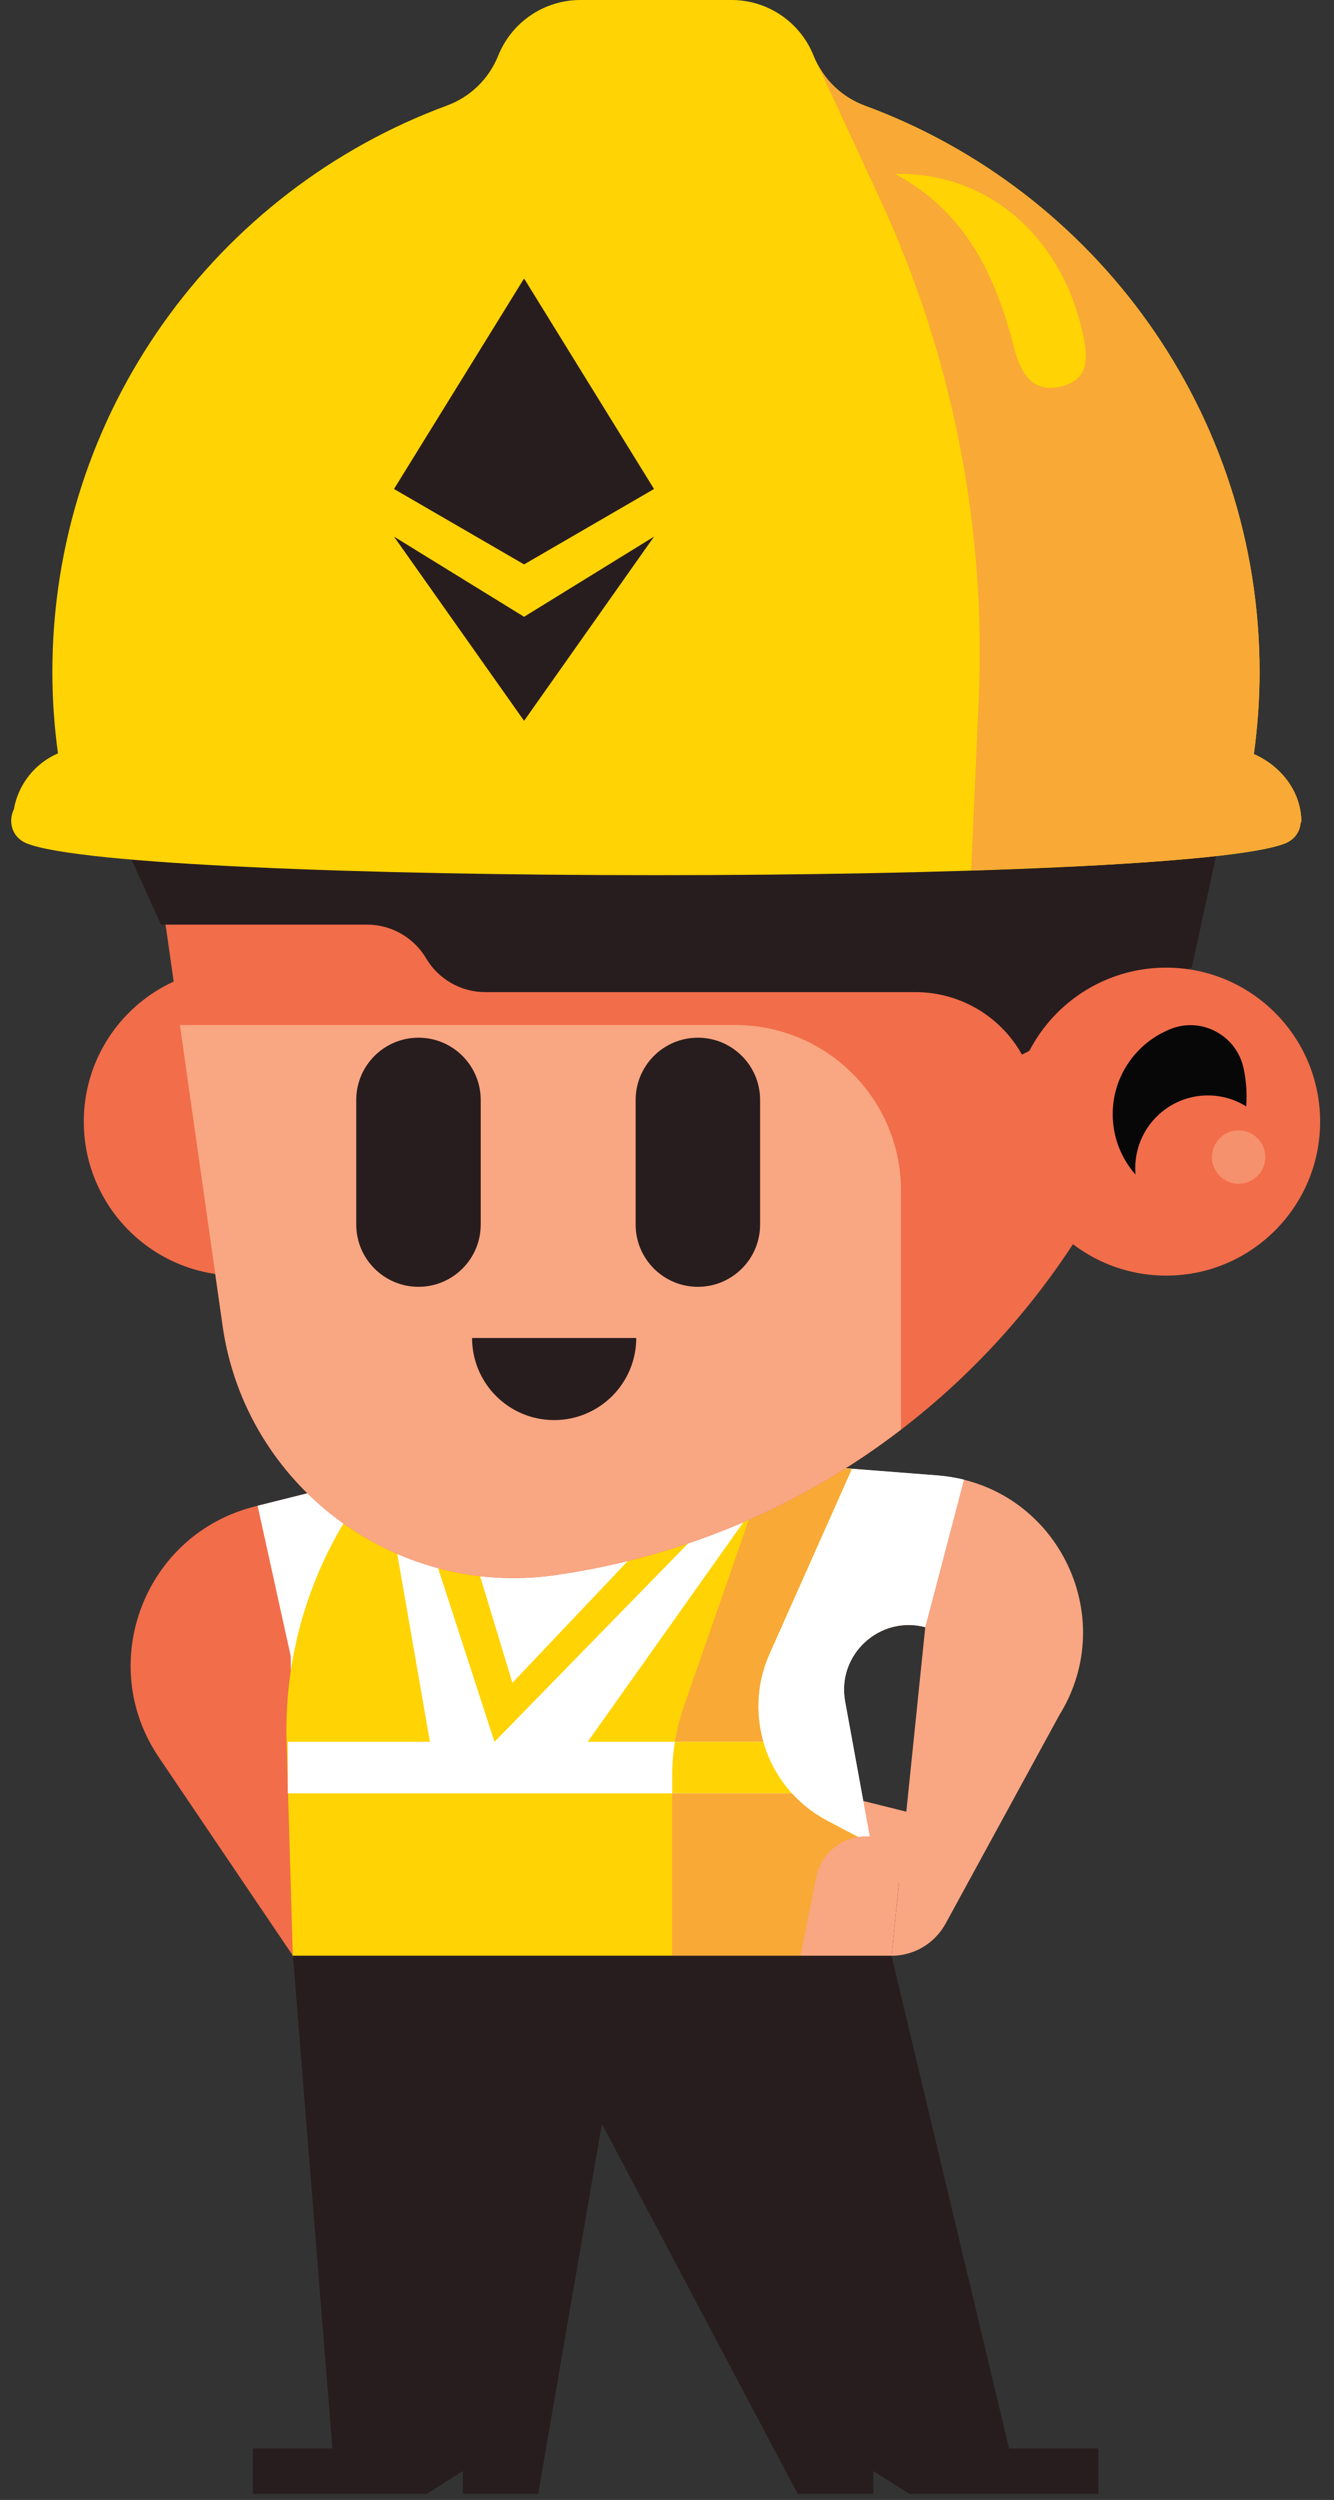 <svg enable-background="new 0 0 1095.3 2052.1" viewBox="0 0 1095.3 2052.1" xmlns="http://www.w3.org/2000/svg"><rect x="0" y="0" width="1095.3" height="2052.1" fill="#333333" stroke="none"/><path d="m748.8 1551-65.1-30v-48.9l65.1 16.2z" fill="#f9a682"/><path d="m365.2 1197.7-155.9 38.9c-90.6 22.6-131.2 128.5-78.9 205.9l110.1 162.9z" fill="#f26d4a"/><path d="m769.9 1211.2-175-13.6h-229.7l366.9 407.8c18.4 0 35.3-10.1 44.2-26.2l93.3-171c51.2-82.3-3.1-189.5-99.7-197zm-37.9 394.2-38.1-208.7c-7-38.3 28.2-70.9 65.8-61z" fill="#f9a682"/><path d="m759.7 1335.7 31.8-121.1c-6.9-1.7-14.2-2.9-21.6-3.5l-175-13.6h-229.7l-153.7 38.5 27.2 123.5 1.9 245.8h491.4l-38.1-208.7c-7-38.2 28.2-70.8 65.8-60.9z" fill="#fff"/><path d="m715.2 1513.5-35.8-18.8c-49.5-26-70.3-86-47.6-137.1l67.6-151.8-104.6-8.1-174.1 183.7-55.6-183.7-60 15-21.5 35.2c-33.4 54.7-50.2 118-48.3 182.1l5.1 175.5h491.6z" fill="#ffd304"/><path d="m679.4 1494.7c-49.5-26-70.3-86-47.6-137.1l66.9-150.2c.3-.8-.2-1.7-1-1.7l-65.5-5.1c-.6 0-1.1.3-1.3.8l-69.1 198.4c-6.6 18.9-10 38.8-10 58.9v146.8h178.6c.8 0 1.4-.7 1.2-1.5l-16.4-89.9c-.1-.4-.3-.7-.6-.9z" fill="#f9a936"/><path d="m732 1605.4h-74.7l12.9-64.6c3.9-19.4 20.9-33.4 40.8-33.4h31z" fill="#f9a682"/><path d="m482.5 1429.8 139.9-197.2-28 4.2-188.4 193-62.7-193-28.1-24.2 37.8 217.2h-116.7v42.3h414v-42.3z" fill="#fff"/><path d="m650.2 1472.1c-11.1-12.2-19-26.7-23.5-42.3h-72.5c-1.6 9.5-2.3 19.2-2.3 28.8v13.4h98.3z" fill="#ffd304"/><path d="m828.5 2009.8-96.5-404.4h-491.5l32.4 404.4h-65.3v37.3h142.9l29.5-18.7v18.7h61.9l52.3-303.6 160.7 303.6h62.2v-18.7l29.5 18.7h155.3v-37.3z" fill="#281d1e"/><circle cx="195.2" cy="920.7" fill="#f26d4a" r="126.4"/><path d="m455.5 1293c-131.3 18.7-254-73.4-272.7-204.7l-52.2-366.9c-18.7-131.3 73.4-254 204.7-272.7l366.9-52.2c131.3-18.7 254 73.4 272.7 204.7 47.4 333.1-186.3 644.4-519.4 691.8z" fill="#f26d4a"/><path d="m603.7 841.4h-456l35.1 246.9c18.7 131.3 141.4 223.4 272.7 204.7 107.1-15.2 203.8-57.7 284.3-119.5v-196c0-75.2-60.9-136.1-136.1-136.1z" fill="#f9a682"/><path d="m128.4 696.6v.8c0-.3 0-.5 0-.8z" fill="#f26d4a"/><path d="m128.2 690.2c0 1.3.1 2.5.1 3.8 0-1.3-.1-2.6-.1-3.8z" fill="#f26d4a"/><g fill="#281d1e"><path d="m573 1056.3c-28.2 0-51.1-22.9-51.1-51.1v-102.3c0-28.2 22.9-51.1 51.1-51.1 28.2 0 51.1 22.9 51.1 51.1v102.3c0 28.2-22.9 51.1-51.1 51.1z"/><path d="m343.6 1056.3c-28.2 0-51.1-22.9-51.1-51.1v-102.3c0-28.2 22.9-51.1 51.1-51.1 28.2 0 51.1 22.9 51.1 51.1v102.3c0 28.2-22.9 51.1-51.1 51.1z"/><path d="m455 1165.7c37.2 0 67.4-30.2 67.4-67.4h-134.8c0 37.3 30.2 67.4 67.4 67.4z"/></g><path d="m1043.2 947c-1.1-11.2-2.4-21.2-13.6-19.9-14.8 1.7-29.7 6.6-33.9 23.6-3.1 12.9 4.7 20.9 16.9 21 17.3.1 26.1-11.5 30.6-24.7z" fill="#dc5e7b"/><path d="m978.6 794 22.8-104.7h-900.9l31.7 69.7h169.2c19.9 0 38.3 10.5 48.5 27.7 10.1 17.1 28.6 27.7 48.5 27.7h353.3c36.3 0 69.7 19.6 87.4 51.3z" fill="#281d1e"/><circle cx="957.5" cy="920.7" fill="#f26d4a" r="126.4"/><path d="m991.8 899.2c11.5 0 22.3 3.3 31.4 9 .2-2.8.3-5.6.3-8.4 0-7.8-.8-15.3-2.4-22.7-2.6-12.5-10.4-23.3-21.5-29.6-.1-.1-.2-.1-.3-.2-11.4-6.5-25.2-7.6-37.4-2.9-28.2 10.8-48.3 38.2-48.3 70.2 0 19 7.1 36.3 18.7 49.6-.1-1.7-.2-3.4-.2-5.2 0-33.1 26.7-59.8 59.7-59.8z" fill="#070708"/><circle cx="1017" cy="949.8" fill="#f6916d" r="21.9"/><path d="m1068.5 674.8c0-24.8-16.7-46.1-39-55.8 3-22 4.7-44.5 4.7-67.3 0-213.4-135-395.3-324.2-465-19.2-7.1-34.4-22-42-41-11-27.6-37.7-45.7-67.3-45.7h-124.2c-29.7 0-56.3 18.1-67.4 45.6-7.6 19-22.8 33.9-42 41-189.1 69.7-324.1 251.6-324.1 465 0 22.7 1.6 44.9 4.6 66.8-18.7 8.1-32.6 25.2-36.2 45.9-4.8 9.7-2 22.9 10.5 28 86.5 34.8 946.8 34.8 1033.3 0 8.3-3.4 12.4-10.4 12.7-17.5z" fill="#ffd304"/><path d="m430.3 228.6-106.8 172.8 106.8 61.9 106.7-61.9z" fill="#281d1e"/><path d="m430.3 506.3-106.8-65.8 106.8 151.2 106.7-151.2z" fill="#281d1e"/><path d="m1068 674.8h.5c0-24.8-16.7-46.1-39-55.8 3-22 4.7-44.5 4.7-67.3 0-213.4-135-395.3-324.2-465-16.8-6.2-30.5-18.4-38.8-34l51.6 111.3c59.3 128.2 87 268.8 80.8 410l-6.2 140.6 88.6-3.6c85.8-4.3 149-10.6 169.3-18.8 8.3-3.3 12.3-10.3 12.7-17.4z" fill="#f9a936"/><path d="m734.8 142.8c58.5 31 82.8 84.1 98 143.2 5.2 20.2 14.9 36.9 38.4 31.3 24.9-6 21.7-26.3 17.3-45.7-17.5-77.4-77.6-130.7-153.7-128.8z" fill="#ffd304"/></svg>